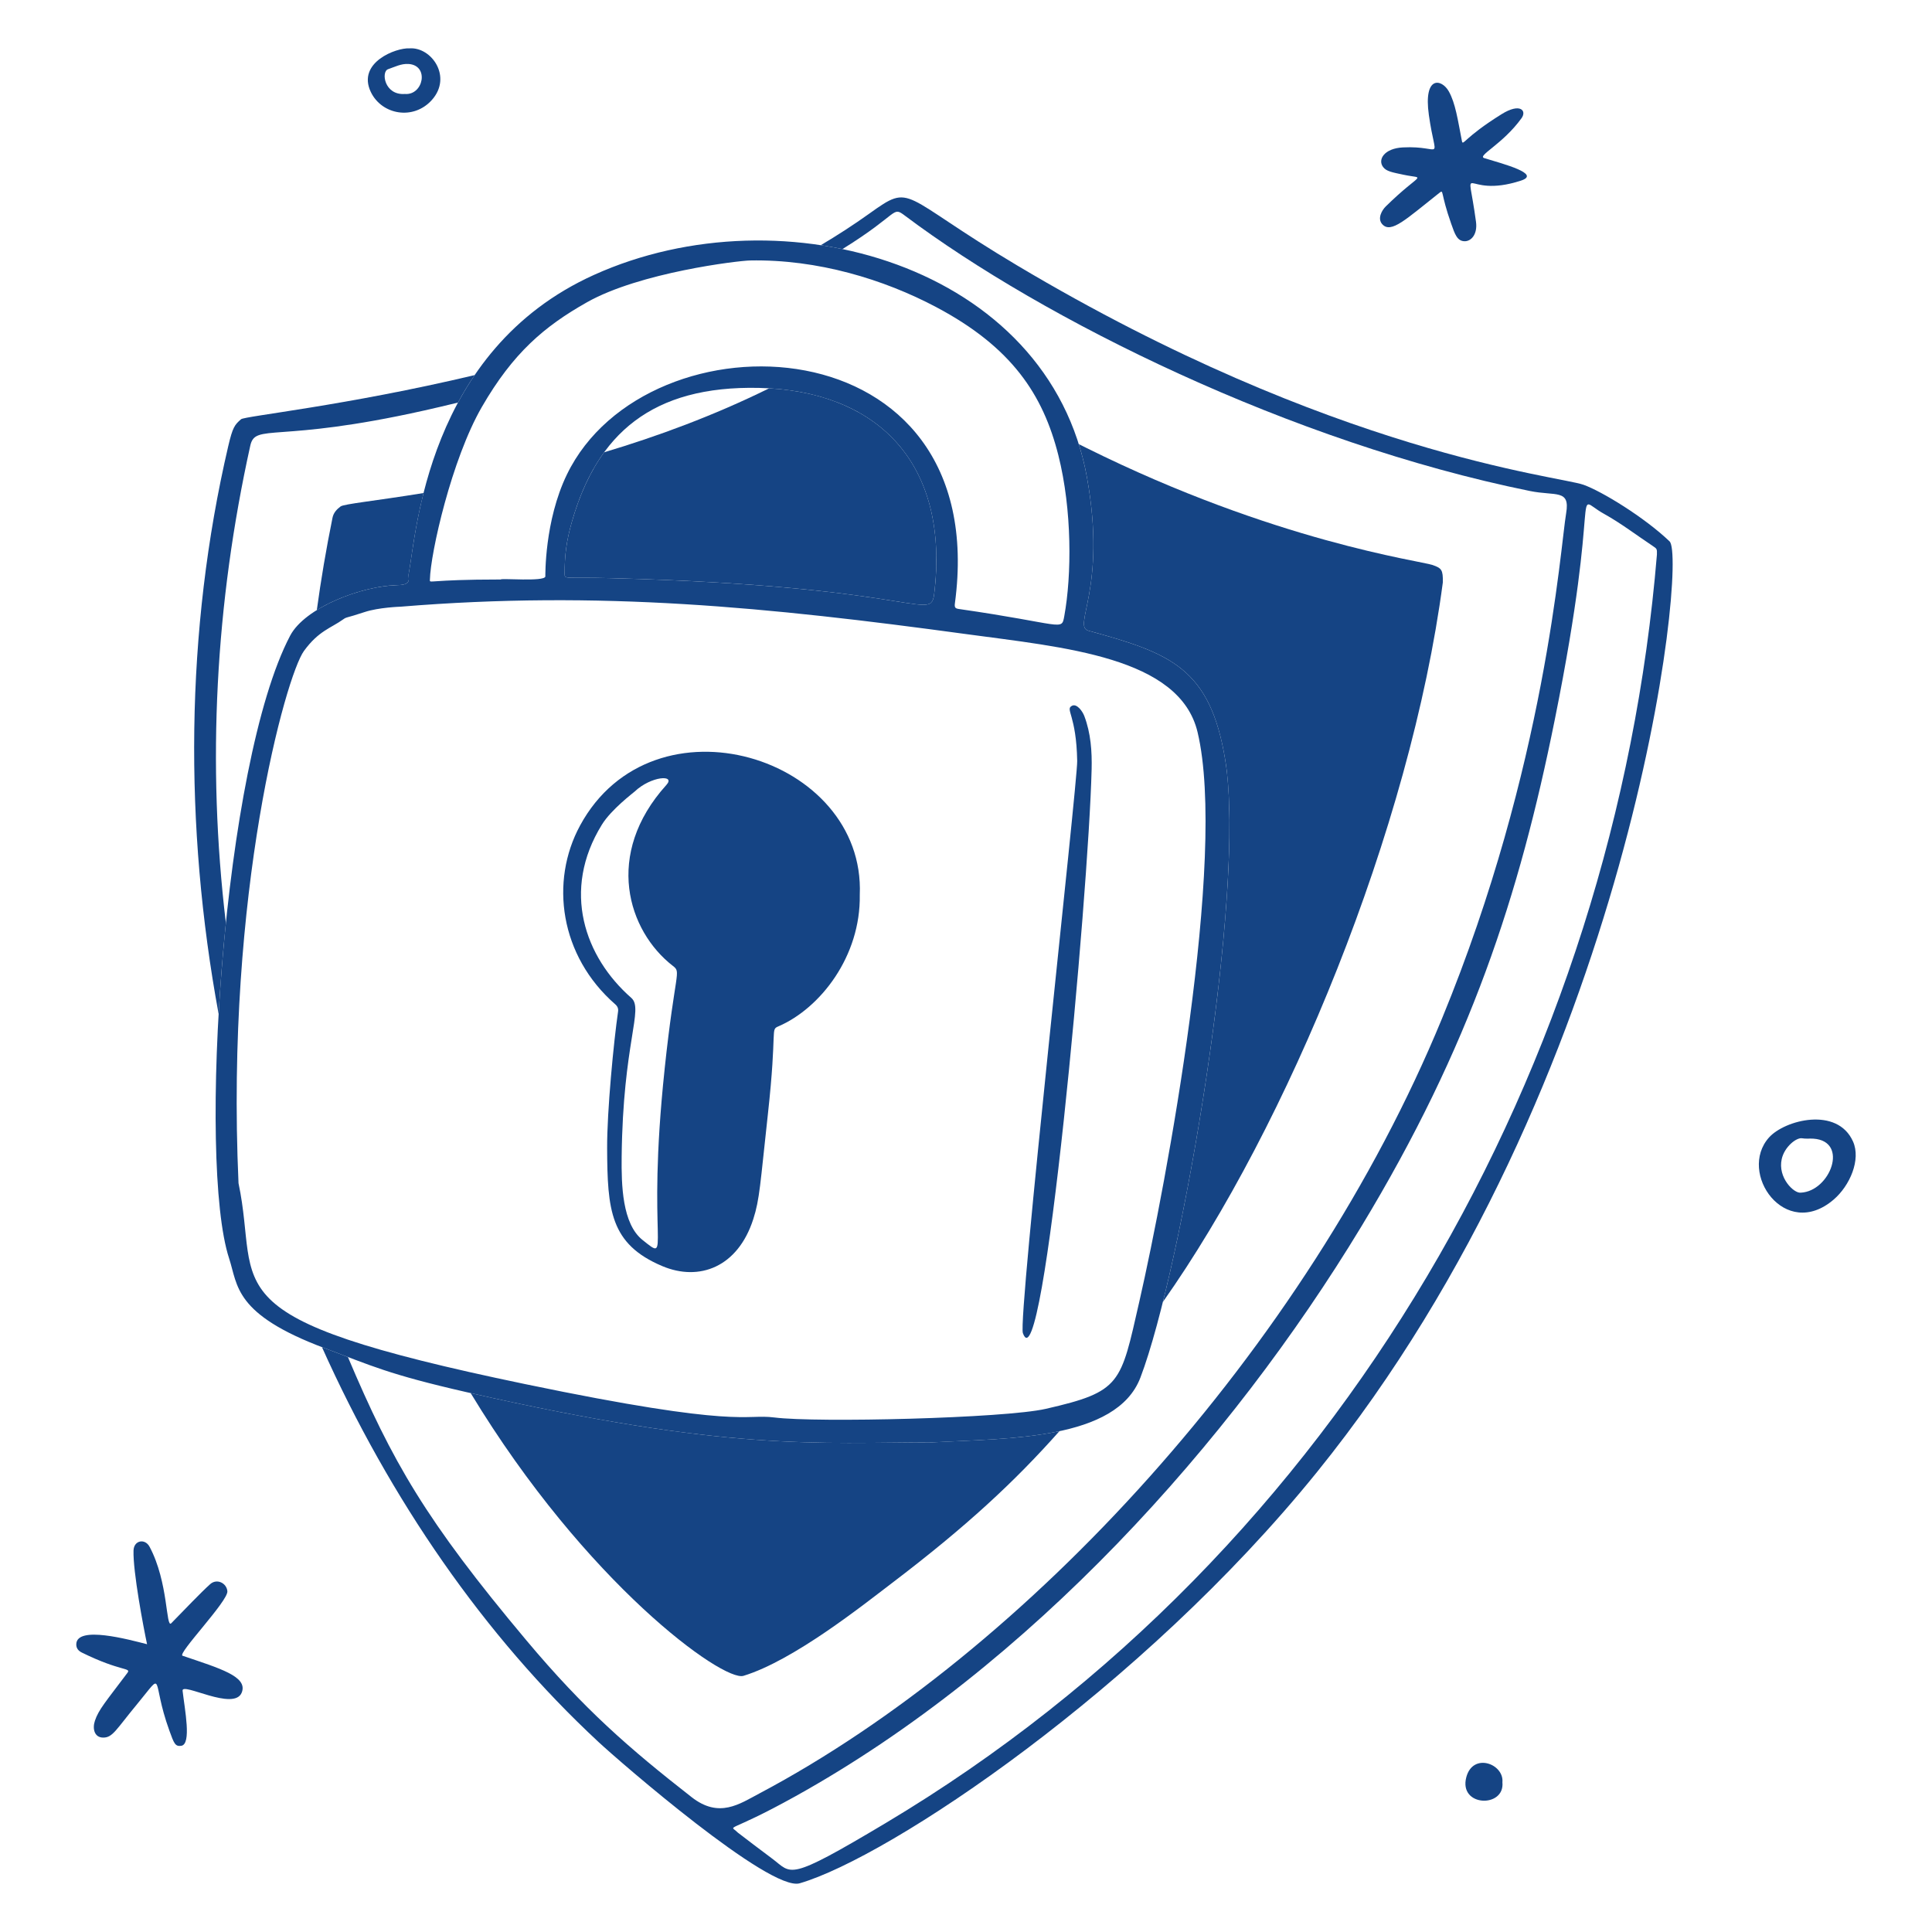 <svg width="360" height="360" viewBox="0 0 360 360" fill="none" xmlns="http://www.w3.org/2000/svg">
<path d="M42.089 171.997C38.532 142.276 40.133 112.43 46.636 83.047C47.581 78.779 51.492 82.662 79.067 76.486C81.176 76.014 83.268 75.521 85.34 75.012C86.269 73.293 87.298 71.581 88.443 69.896C64.433 75.597 45.59 77.533 44.919 78.118C43.727 79.155 43.356 79.594 42.523 83.166C34.499 117.564 34.29 154.008 40.736 188.941C41.054 183.384 41.506 177.676 42.087 171.996L42.089 171.997Z" fill="#154484"/>
<path d="M311.112 100.888C306.396 96.374 298.445 91.534 295.069 90.333C290.367 88.659 248.611 84.656 189.495 49.439C167.405 36.281 170.158 33.955 161.942 39.832C159.066 41.89 156.055 43.839 152.939 45.684C154.296 45.891 155.642 46.132 156.98 46.409C167.791 39.713 166.14 38.327 168.685 40.235C194.44 59.549 240.458 82.409 285.073 91.49C289.886 92.47 292.59 91.1 291.832 95.611C290.709 102.294 288.067 142.733 268.693 189.796C243.355 251.35 191.05 307.922 141.55 334.157C137.794 336.148 134.006 338.881 128.878 334.876C117.171 325.732 108.896 318.544 98.084 305.656C79.29 283.255 73.084 272.358 64.823 252.855C63.511 252.355 62.118 251.818 60.538 251.226C60.354 251.158 60.172 251.089 59.992 251.021C72.7 279.364 90.157 304.74 111.535 324.605C115.531 328.318 143.447 352.544 149.013 350.924C165.726 346.061 212.735 314.71 245.401 274.3C304.409 201.303 314.433 104.072 311.11 100.892L311.112 100.888ZM308.743 103.336C300.933 197.685 250.234 288.869 164.954 339.748C146.419 350.806 147.658 349.132 143.869 346.316C142.907 345.602 137.588 341.59 137.455 341.455C135.839 339.827 135.286 341.885 148.171 334.735C191.938 310.451 229.284 268.812 253.638 228.589C273.978 194.996 283.111 166.855 289.701 134.149C298.687 89.561 292.536 92.219 298.886 95.747C302.063 97.511 304.943 99.727 307.962 101.731C308.77 102.267 308.765 102.285 308.743 103.336Z" fill="#154484"/>
<path d="M113.756 107.728C174.197 109.278 173.446 116.786 174.184 109.694C176.591 86.548 163.872 73.544 143.323 72.356C132.966 77.465 122.441 81.329 112.579 84.276C109.967 87.858 108.004 92.194 106.564 97.225C105.514 100.894 105.208 103.572 105.215 106.85C105.217 108.029 105.138 107.507 113.756 107.728Z" fill="#154484"/>
<path d="M74.176 109.024C76.89 108.974 76.016 107.631 76.142 106.983C76.631 104.465 77.173 98.8 78.921 91.87C69.919 93.332 64.092 93.899 63.461 94.37C62.759 94.892 62.147 95.537 61.958 96.473C60.77 102.319 59.801 108.058 59.034 113.684C63.488 110.929 69.672 109.109 74.176 109.024Z" fill="#154484"/>
<path d="M266.935 105.28C264.647 104.486 237.604 100.947 202.401 83.446C201.931 83.214 201.47 82.981 201.013 82.753C201.643 84.753 202.156 86.828 202.543 88.977C206.294 109.802 199.744 116.683 202.831 117.527C218.113 121.712 225.52 124.468 228.317 141.681C231.606 161.922 223.837 213.973 216.688 242.598C239.866 209.797 262.76 154.557 268.853 108.509C268.884 106.203 268.65 105.874 266.936 105.28H266.935Z" fill="#154484"/>
<path d="M173.761 268.761C152.467 268.761 135.869 270.52 87.703 259.58C109.246 295.155 134.759 313.419 138.535 312.267C147.848 309.427 160.798 299.091 166.145 295.027C180.149 284.385 189.056 276.077 197.411 266.677C189.832 268.29 180.895 268.365 173.761 268.761Z" fill="#154484"/>
<path d="M228.318 141.682C225.52 124.469 218.113 121.713 202.831 117.528C199.744 116.682 206.295 109.802 202.543 88.978C195.432 49.495 145.959 35.282 110.679 51.225C79.451 65.337 77.57 99.62 76.14 106.985C76.014 107.633 76.889 108.974 74.175 109.025C67.401 109.152 56.823 113.202 54.06 118.458C41.498 142.359 36.812 216.587 42.693 234.492C44.35 239.539 43.553 244.872 60.536 251.226C69.207 254.47 72.263 256.058 86.944 259.409C135.697 270.54 152.356 268.764 173.762 268.764C187.528 268.001 208.017 268.427 212.496 256.7C220.218 236.477 232.274 166.041 228.316 141.684L228.318 141.682ZM80.106 108.009C80.214 103.056 84.147 85.601 89.784 75.836C95.616 65.733 101.448 60.804 109.357 56.333C119.23 50.753 137.562 48.579 139.749 48.535C152.367 48.285 164.711 52.062 174.463 57.233C188.536 64.694 194.355 73.528 197.208 84.825C199.784 95.026 199.703 107.207 198.313 114.808C197.788 117.679 198.211 116.286 178.686 113.478C177.995 113.379 177.828 113.202 177.932 112.423C185.017 59.56 120.579 57.609 105.644 88.397C101.418 97.109 101.625 107.379 101.617 107.428C101.439 108.434 93.311 107.703 93.311 107.979C79.548 107.979 80.09 108.803 80.106 108.009ZM174.184 109.694C173.446 116.786 174.197 109.278 113.757 107.729C105.138 107.507 105.216 108.031 105.214 106.85C105.208 103.572 105.513 100.892 106.562 97.225C111.244 80.86 121.482 71.828 141.45 72.281C163.095 72.772 176.661 85.853 174.183 109.692L174.184 109.694ZM212.289 242.559C208.791 257.87 208.984 259.294 194.863 262.518C187.153 264.278 152.147 265.124 144.304 264.127C138.573 263.398 138.282 266.314 97.814 257.899C37.883 245.439 48.674 240.516 44.444 220.473C42.005 166.31 53.279 125.91 56.641 121.29C59.377 117.531 61.675 117.04 63.933 115.422C64.642 114.914 64.35 115.24 67.956 114.043C70.558 113.179 74.614 113.046 74.657 113.046C111.795 109.995 143.055 113.121 179.975 118.147C198.227 120.631 219.804 122.391 223.148 136.424C228.692 159.687 217.336 220.475 212.29 242.558L212.289 242.559Z" fill="#154484"/>
<path d="M108.08 153.839C102.431 164.25 104.301 178.112 114.639 187.136C115.076 187.517 115.247 187.944 115.166 188.496C114.363 194.028 113.1 207.054 113.13 213.941C113.183 225.447 113.667 231.808 123.398 235.917C130.286 238.828 137.472 236.132 140.359 227.18C141.567 223.433 141.644 220.673 143.077 207.683C144.872 191.423 143.468 191.929 145.095 191.223C152.865 187.854 160.397 178.184 160.206 166.749C161.311 140.971 121.711 128.713 108.078 153.837L108.08 153.839ZM123.842 199.239C120.363 232.091 125.286 235.496 119.722 231.048C115.942 228.026 115.778 220.821 115.836 215.556C116.07 194.222 119.996 188.012 117.632 185.94C108.971 178.355 104.559 165.944 112.158 153.656C113.928 150.795 117.996 147.744 118.269 147.485C121.322 144.6 125.957 144.288 124.177 146.256C112.488 159.187 116.981 173.479 125.383 179.982C127.007 181.239 125.79 180.825 123.839 199.237L123.842 199.239Z" fill="#154484"/>
<path d="M203.407 143.406C202.835 166.666 194.434 259.213 190.599 248.409C189.627 245.673 200.792 145.847 200.72 141.797C200.567 133.215 198.454 132.216 199.723 131.525C200.644 131.022 201.71 132.536 202.043 133.415C203.253 136.608 203.494 139.992 203.409 143.408L203.407 143.406Z" fill="#154484"/>
<path d="M34.013 308.525C32.98 308.174 42.543 298.325 42.368 296.496C42.223 294.966 40.403 294.082 39.17 295.178C37.492 296.672 34.355 299.975 31.914 302.465C30.884 303.516 31.424 294.858 27.864 288.205C27.016 286.621 24.939 286.999 24.88 288.923C24.759 292.844 26.734 303.241 27.403 306.376C24.019 305.519 14.294 302.841 14.213 306.376C14.195 307.166 14.647 307.633 15.255 307.933C22.545 311.524 24.503 310.705 23.74 311.72C19.676 317.129 18.385 318.55 17.687 320.63C17.188 322.112 17.581 323.762 19.217 323.775C21.008 323.789 21.602 322.306 25.582 317.498C30.85 311.134 28.064 312.806 31.556 322.466C32.425 324.871 32.643 325.474 33.773 325.305C35.725 325.013 34.429 318.568 34.022 315.05C33.826 313.357 43.648 318.955 45.049 315.374C46.217 312.39 40.983 310.891 34.013 308.522V308.525Z" fill="#154484"/>
<path d="M276.574 29.462C275.173 29.036 280.012 26.89 283.52 22.016C284.531 20.61 283.262 19.119 279.812 21.267C272.702 25.691 272.614 27.335 272.401 26.244C271.627 22.288 271.21 19.258 269.966 17.032C268.654 14.681 265.198 13.984 266.249 21.44C267.548 30.647 269.066 27.077 261.41 27.468C257.92 27.646 256.669 29.748 257.729 31.131C258.354 31.946 259.398 32.106 261.544 32.564C265.727 33.455 264.917 31.889 258.212 38.471C257.506 39.164 256.608 40.711 257.555 41.771C259.207 43.619 262.046 40.788 268.227 35.921C269.06 35.264 268.369 35.903 270.409 41.691C271.093 43.63 271.517 44.942 272.929 44.951C274.117 44.96 275.346 43.682 275.031 41.331C273.343 28.76 272.335 37.273 283.414 33.654C287.231 32.407 280.163 30.557 276.574 29.462Z" fill="#154484"/>
<path d="M273.224 331.159C271.76 336.708 280.44 336.93 279.952 332.098C280.28 328.669 274.457 326.479 273.224 331.159Z" fill="#154484"/>
<path d="M76.304 9.011C73.829 8.86 66.467 11.644 69.097 17.142C71.129 21.39 77.033 22.473 80.469 18.632C84.334 14.312 80.399 8.719 76.304 9.011ZM75.427 17.509C71.608 17.779 70.978 13.351 72.313 12.895C73.555 12.472 74.749 11.83 76.124 11.92C80.044 12.177 78.896 17.809 75.427 17.509Z" fill="#154484"/>
<path d="M345.285 212.708C342.355 206.127 332.541 208.689 329.62 211.963C323.768 218.517 332.608 231.268 341.653 223.544C344.713 220.931 346.786 216.08 345.285 212.708ZM335.545 222.236C334.285 222.408 331.22 219.451 331.997 215.973C332.507 213.689 334.742 211.914 335.803 212.105C336.487 212.229 337.205 212.127 337.905 212.175C344.579 212.638 341.037 221.982 335.545 222.236Z" fill="#154484"/>
</svg>
